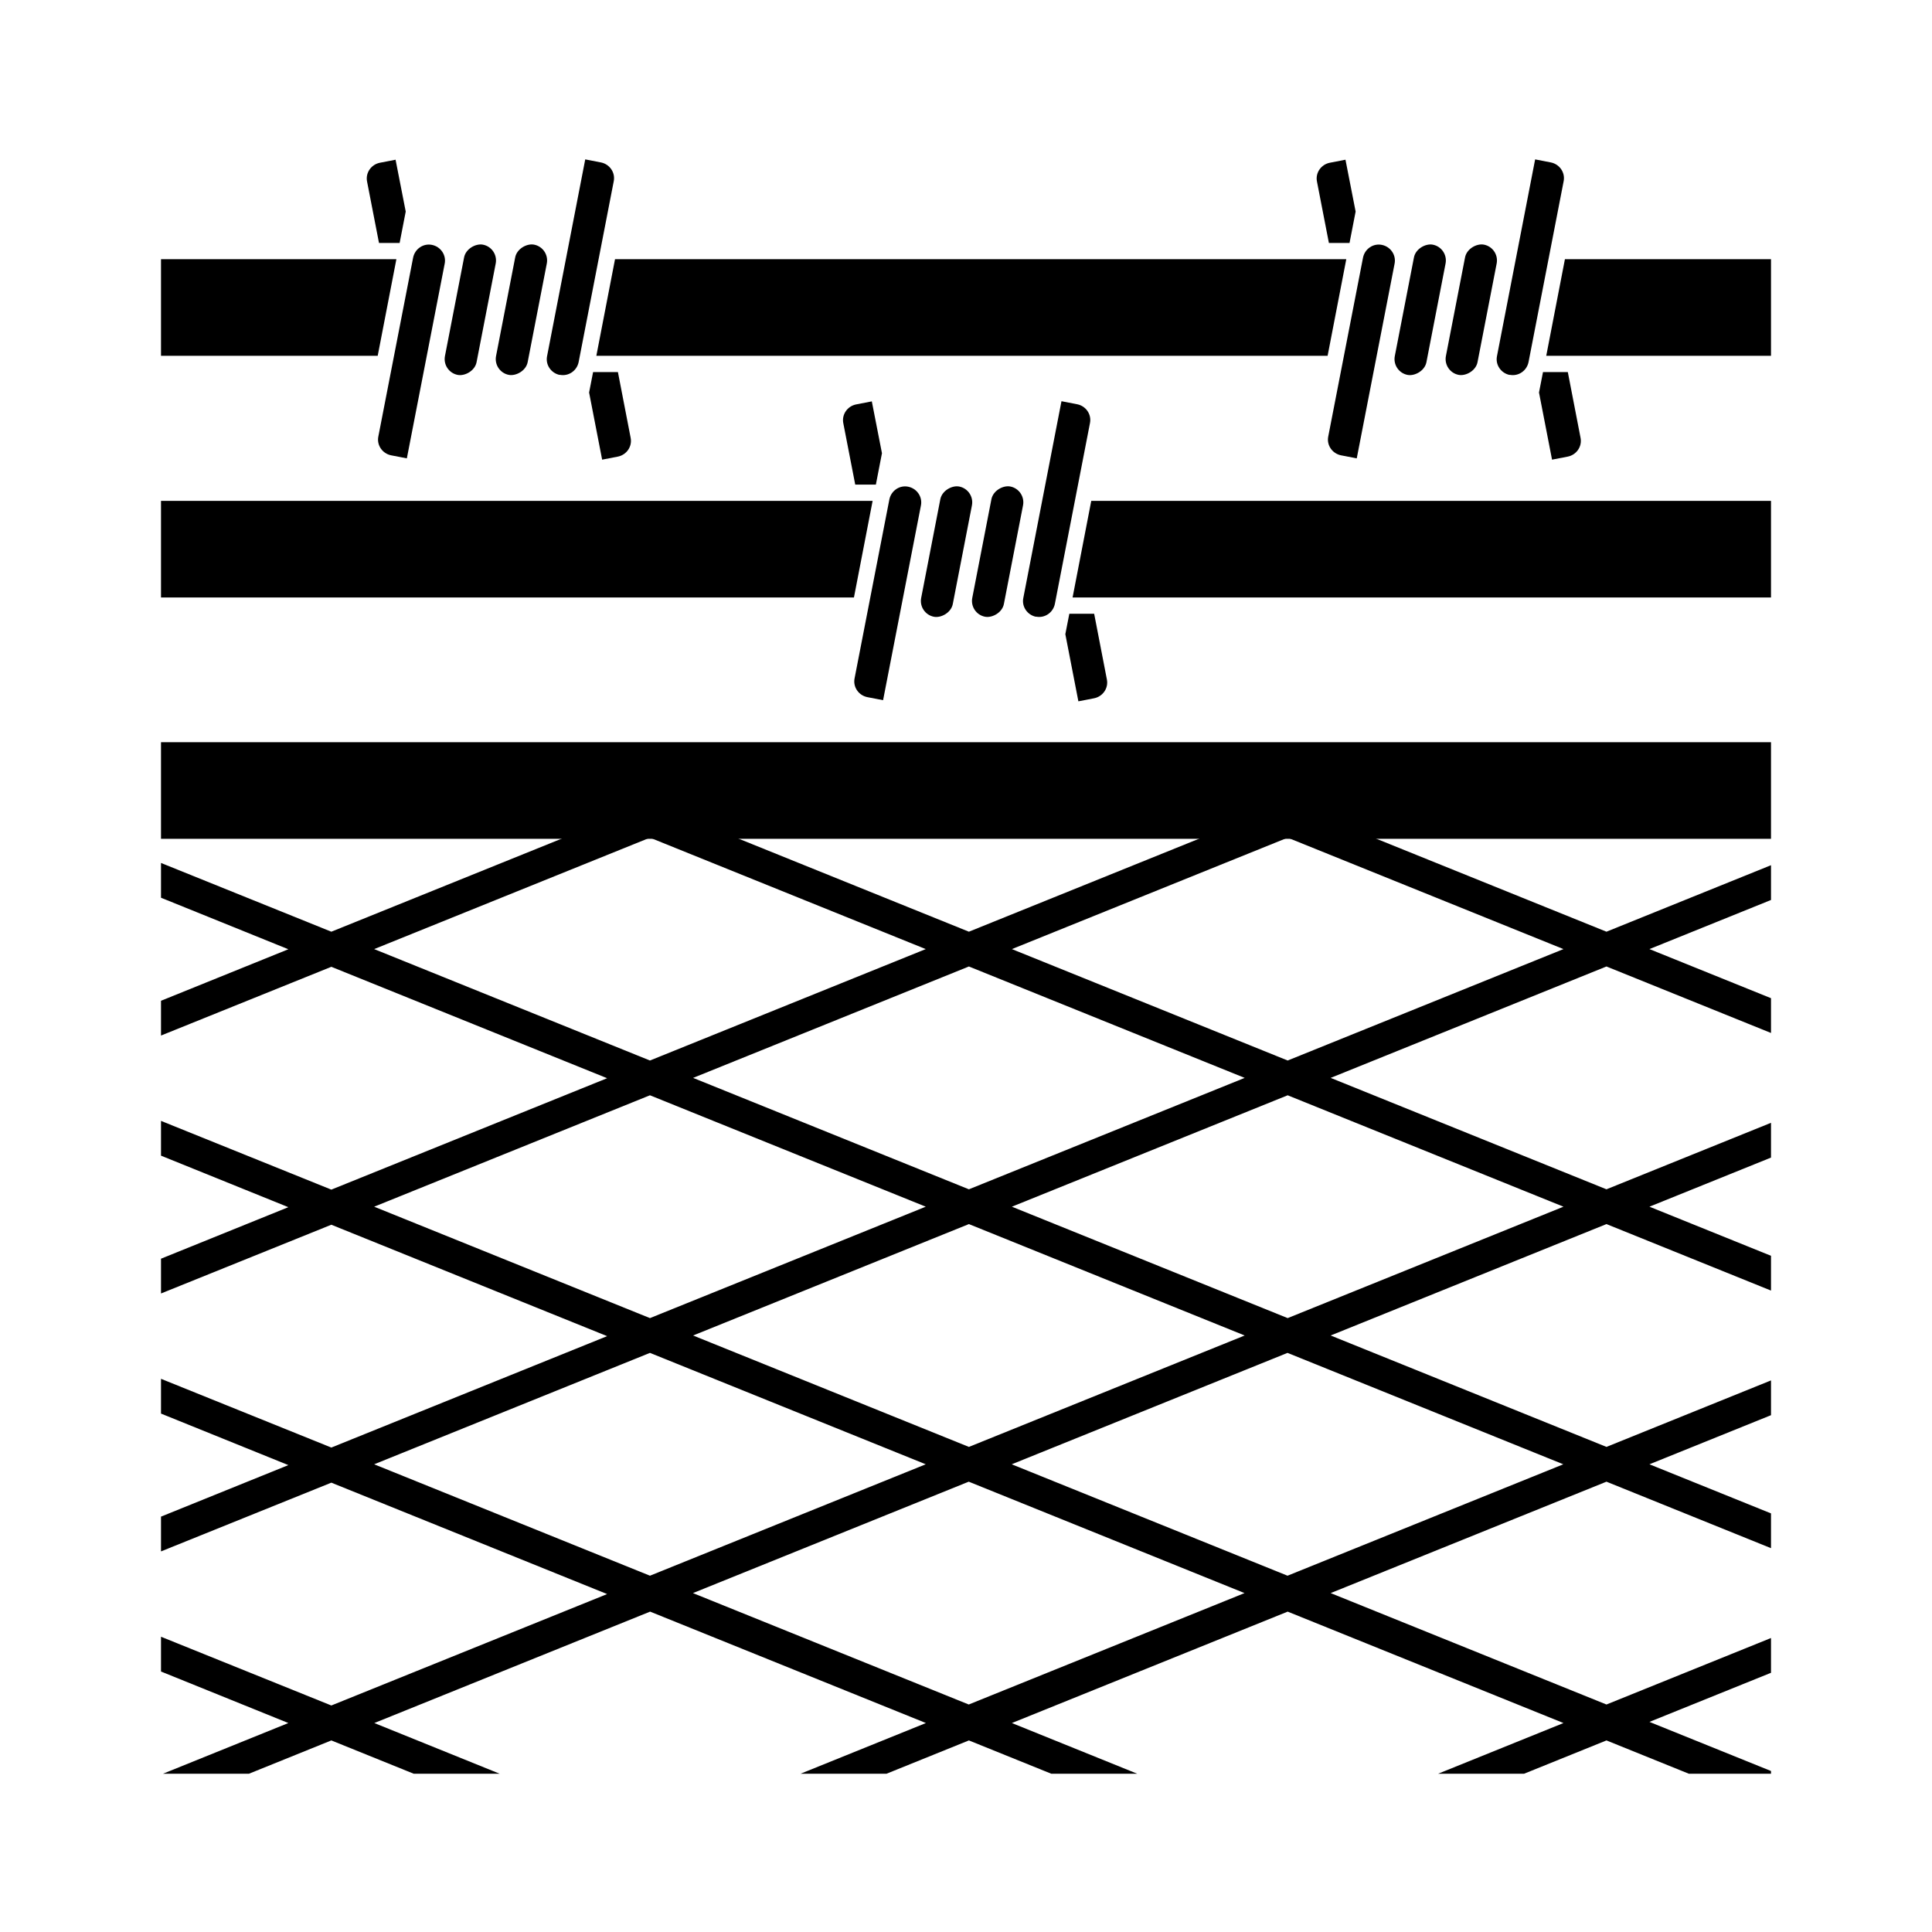 <?xml version="1.0" encoding="UTF-8"?>
<svg id="expanded" xmlns="http://www.w3.org/2000/svg" viewBox="0 0 120 120">
  <defs>
    <style>
      .cls-1 {
        stroke-width: 0px;
      }
    </style>
  </defs>
  <rect class="cls-1" x="10" y="46.1" width="100" height="6"/>
  <polygon class="cls-1" points="54.2 31.11 10 31.11 10 37.11 53.04 37.11 54.2 31.11"/>
  <path class="cls-1" d="m54.85,43.49l-.98-.19c-.54-.11-.9-.63-.79-1.17l2.16-11.11c.11-.54.63-.9,1.17-.79h0c.54.11.9.63.79,1.17l-2.35,12.09Z"/>
  <rect class="cls-1" x="54.68" y="33.27" width="8.24" height="2" rx="1" ry="1" transform="translate(13.95 85.46) rotate(-79.02)"/>
  <rect class="cls-1" x="57.85" y="33.27" width="8.24" height="2" rx="1" ry="1" transform="translate(16.52 88.57) rotate(-79.02)"/>
  <path class="cls-1" d="m64.35,38.31h0c-.54-.11-.9-.63-.79-1.17l2.37-12.22.98.19c.54.11.9.63.79,1.17l-2.18,11.23c-.11.54-.63.9-1.17.79Z"/>
  <path class="cls-1" d="m54.4,30.11l.38-1.96-.63-3.22-.98.19c-.54.11-.9.63-.79,1.17l.74,3.81h1.28Z"/>
  <path class="cls-1" d="m66.42,38.11l-.25,1.28.81,4.17.98-.19c.54-.11.9-.63.79-1.17l-.79-4.08h-1.54Z"/>
  <g>
    <polygon class="cls-1" points="24.62 16.1 10 16.1 10 22.1 23.46 22.1 24.62 16.1"/>
    <path class="cls-1" d="m25.27,28.47l-.98-.19c-.54-.11-.9-.63-.79-1.17l2.16-11.11c.11-.54.63-.9,1.17-.79h0c.54.11.9.63.79,1.17l-2.35,12.09Z"/>
    <rect class="cls-1" x="25.1" y="18.25" width="8.24" height="2" rx="1" ry="1" transform="translate(4.75 44.26) rotate(-79.02)"/>
    <rect class="cls-1" x="28.27" y="18.25" width="8.24" height="2" rx="1" ry="1" transform="translate(7.32 47.37) rotate(-79.02)"/>
    <path class="cls-1" d="m34.77,23.29h0c-.54-.11-.9-.63-.79-1.17l2.37-12.22.98.19c.54.11.9.63.79,1.17l-2.18,11.23c-.11.54-.63.9-1.17.79Z"/>
    <path class="cls-1" d="m24.82,15.1l.38-1.96-.63-3.22-.98.19c-.54.11-.9.63-.79,1.17l.74,3.81h1.28Z"/>
    <path class="cls-1" d="m36.84,23.1l-.25,1.28.81,4.17.98-.19c.54-.11.9-.63.79-1.17l-.79-4.08h-1.54Z"/>
    <g>
      <polygon class="cls-1" points="65 16.1 59 16.1 38.2 16.1 37.04 22.1 59 22.1 65 22.1 82.46 22.1 83.62 16.1 65 16.1"/>
      <polygon class="cls-1" points="97.2 16.1 96.04 22.1 110 22.1 110 16.1 97.2 16.1"/>
    </g>
    <path class="cls-1" d="m84.27,28.47l-.98-.19c-.54-.11-.9-.63-.79-1.17l2.16-11.11c.11-.54.63-.9,1.17-.79h0c.54.11.9.63.79,1.17l-2.35,12.09Z"/>
    <rect class="cls-1" x="84.1" y="18.25" width="8.24" height="2" rx="1" ry="1" transform="translate(52.51 102.18) rotate(-79.02)"/>
    <rect class="cls-1" x="87.27" y="18.25" width="8.24" height="2" rx="1" ry="1" transform="translate(55.08 105.29) rotate(-79.02)"/>
    <path class="cls-1" d="m93.77,23.29h0c-.54-.11-.9-.63-.79-1.17l2.37-12.22.98.19c.54.11.9.63.79,1.17l-2.18,11.23c-.11.54-.63.9-1.17.79Z"/>
    <path class="cls-1" d="m83.82,15.1l.38-1.96-.63-3.22-.98.19c-.54.11-.9.63-.79,1.17l.74,3.81h1.28Z"/>
    <path class="cls-1" d="m95.84,23.1l-.25,1.28.81,4.17.98-.19c.54-.11.9-.63.79-1.17l-.79-4.08h-1.54Z"/>
  </g>
  <polygon class="cls-1" points="110 31.11 94.58 31.11 88.58 31.11 67.78 31.11 66.62 37.11 88.58 37.11 94.58 37.11 110 37.11 110 31.11"/>
  <path class="cls-1" d="m110,110l-7.55-3.05,7.55-3.05v-2.16l-10.22,4.13-17.13-6.92,17.13-6.92,10.22,4.13v-2.16l-7.55-3.05,7.55-3.05v-2.16l-10.22,4.13-17.13-6.92,17.13-6.92,10.22,4.13v-2.16l-7.55-3.05,7.55-3.05v-2.16l-10.22,4.13-17.13-6.92,17.13-6.92,10.22,4.13v-2.16l-7.55-3.05,7.55-3.05v-2.16l-10.22,4.13-17.13-6.92,4.59-1.85h-5.34l-1.92.77-1.92-.77h-5.34l4.59,1.85-17.13,6.92-17.13-6.92,4.59-1.85h-5.34l-1.92.77-1.92-.77h-5.34l4.59,1.85-17.13,6.92-10.58-4.27v2.16l7.91,3.2-7.91,3.2v2.16l10.58-4.27,17.13,6.92-17.13,6.92-10.58-4.27v2.16l7.91,3.2-7.91,3.2v2.16l10.58-4.27,17.13,6.92-17.13,6.92-10.58-4.27v2.16l7.91,3.2-7.91,3.2v2.16l10.58-4.27,17.13,6.92-17.13,6.92-10.58-4.27v2.16l7.91,3.2-7.79,3.15h5.34l5.12-2.07,5.12,2.07h5.34l-7.79-3.15,17.13-6.92,17.13,6.92-7.79,3.15h5.34l5.12-2.07,5.12,2.07h5.34l-7.79-3.15,17.13-6.92,17.13,6.92-7.79,3.15h5.34l5.12-2.07,5.12,2.07h5.1v-.1Zm-12.89-35.05l-17.13,6.92-17.13-6.92,17.13-6.92,17.13,6.92Zm-19.8,8l-17.13,6.92-17.13-6.92,17.13-6.92,17.13,6.92Zm2.67-30.92l17.13,6.92-17.13,6.92-17.13-6.92,17.13-6.92Zm-2.67,14.92l-17.13,6.92-17.13-6.92,17.13-6.92,17.13,6.92Zm-54.07-8l17.13-6.92,17.13,6.92-17.13,6.92-17.13-6.92Zm0,16l17.13-6.92,17.13,6.92-17.13,6.92-17.13-6.92Zm0,16l17.13-6.92,17.13,6.92-17.13,6.92-17.13-6.92Zm36.93,14.92l-17.13-6.92,17.13-6.92,17.13,6.92-17.13,6.92Zm2.67-14.92l17.13-6.92,17.13,6.92-17.13,6.92-17.13-6.92Z"/>
</svg>